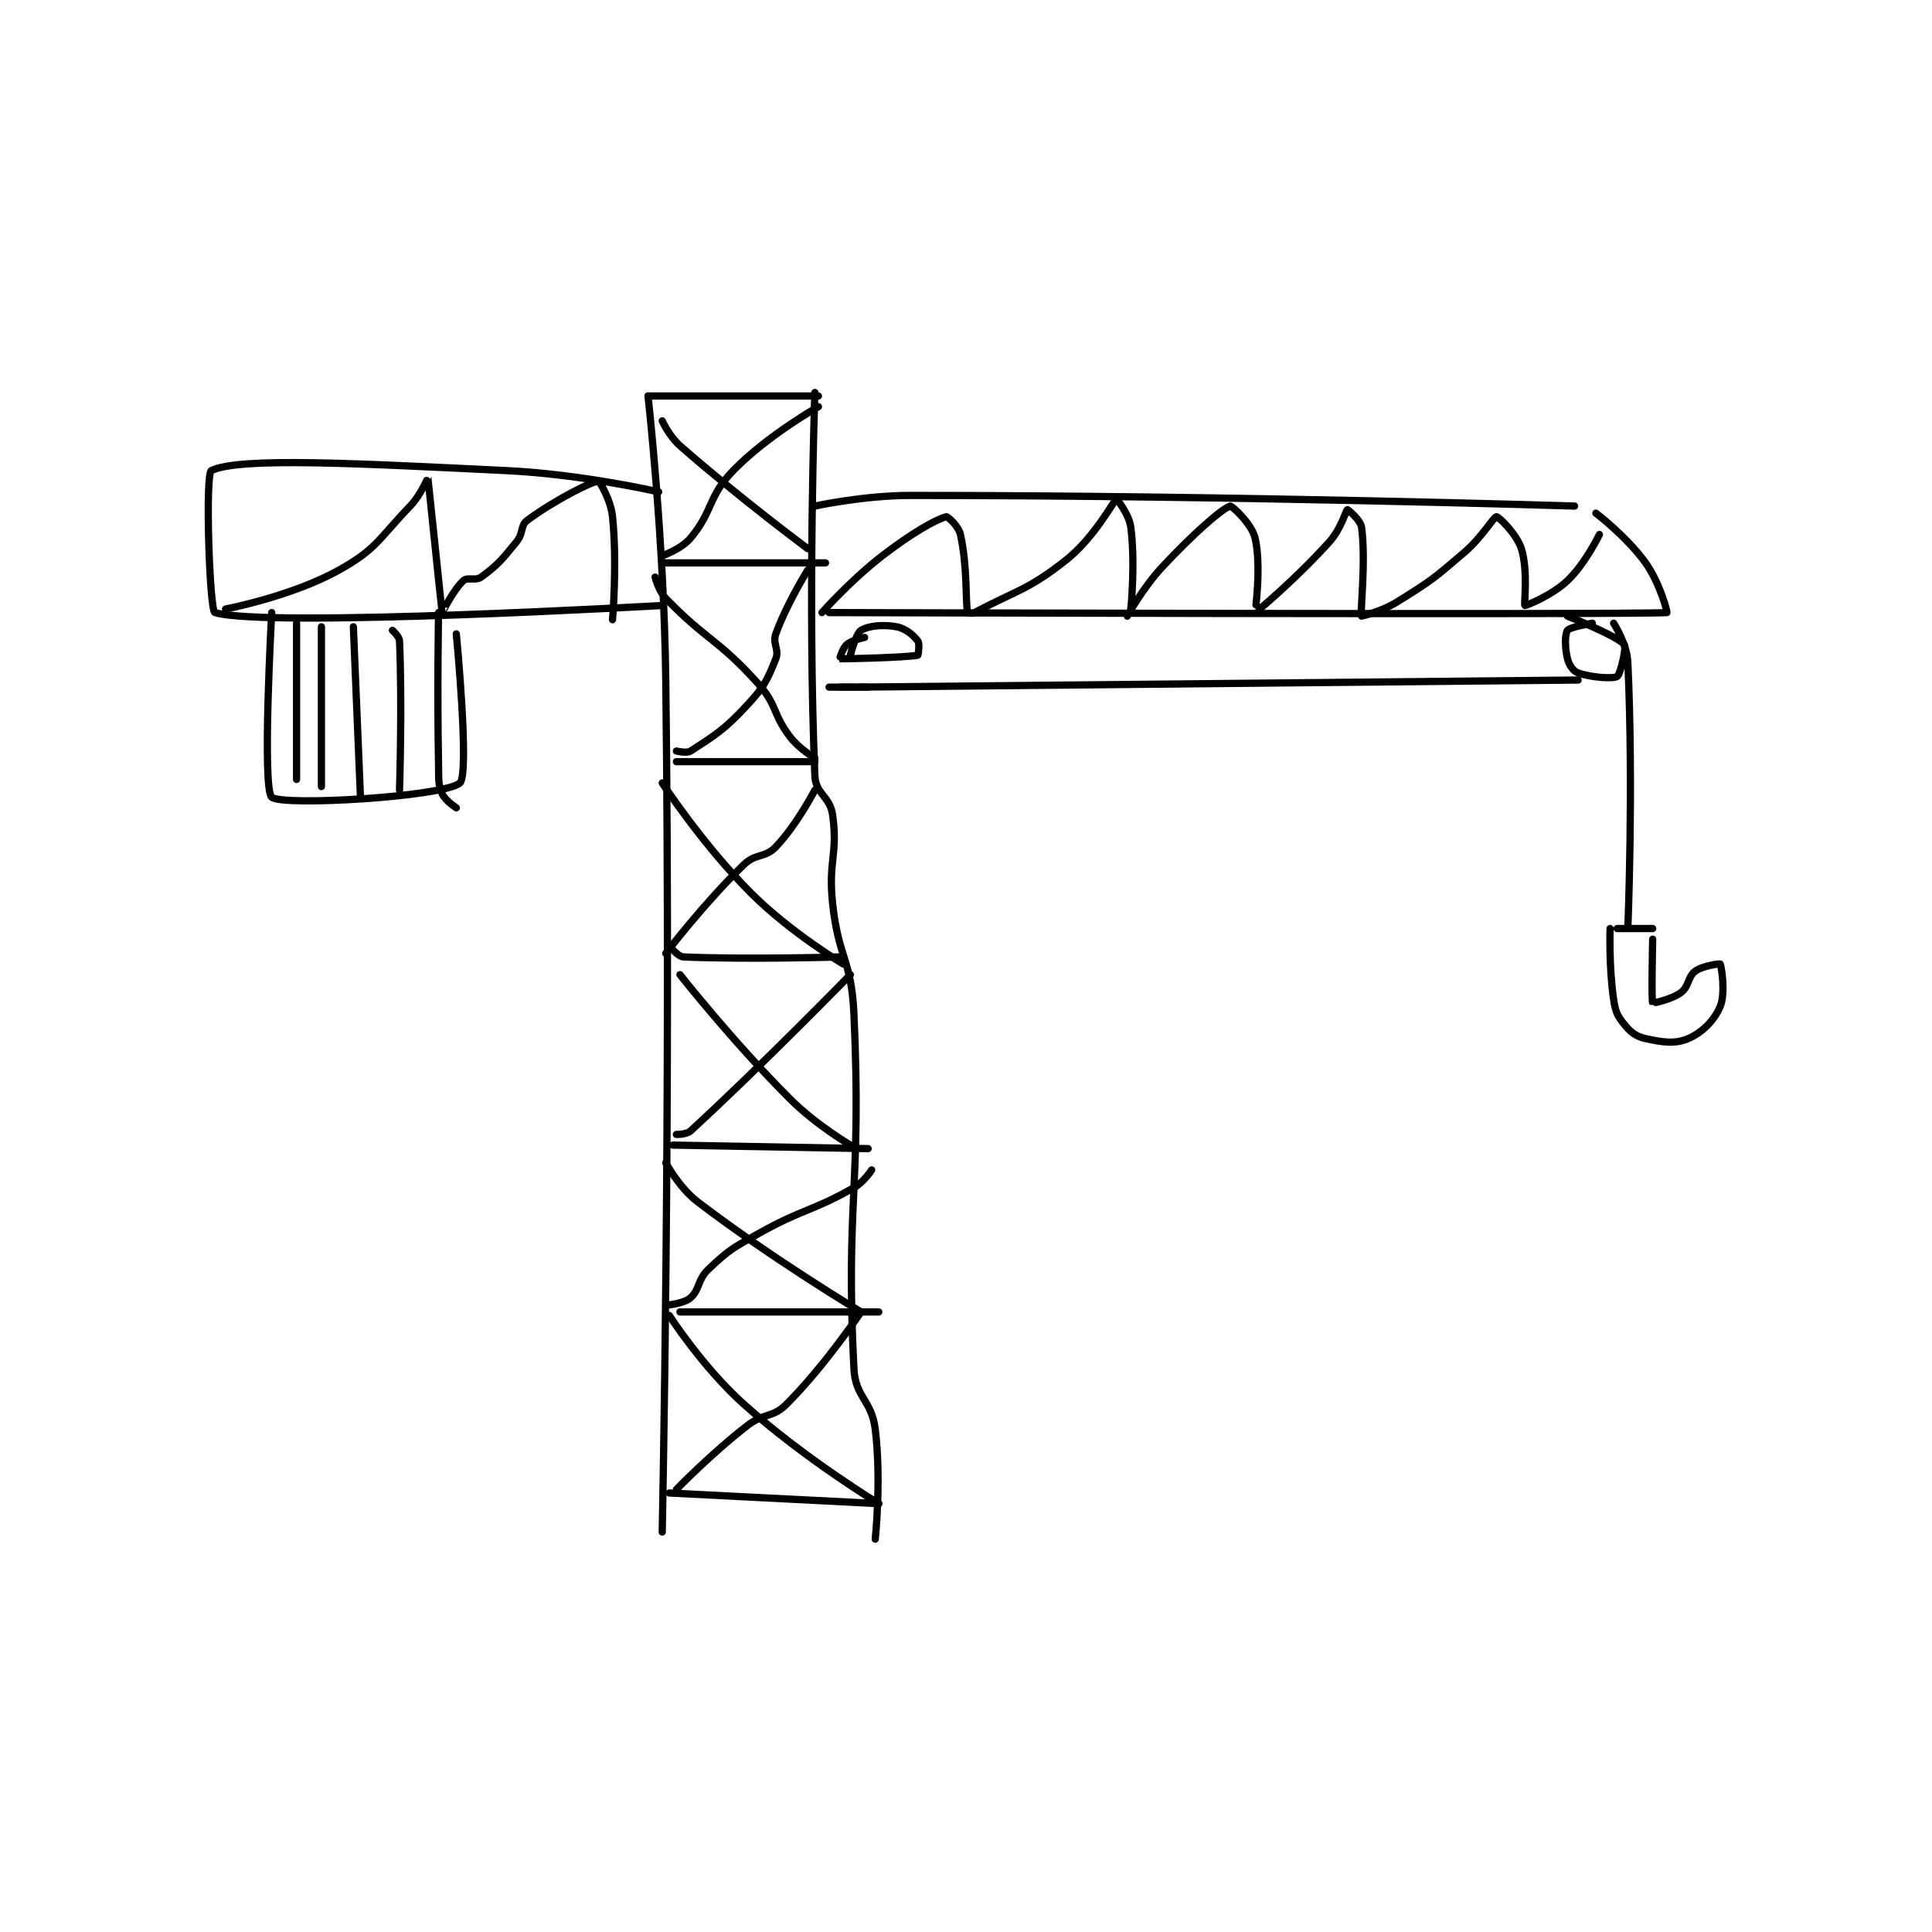 <?xml version="1.0" encoding="utf-8"?>
<!DOCTYPE svg PUBLIC "-//W3C//DTD SVG 1.1//EN" "http://www.w3.org/Graphics/SVG/1.1/DTD/svg11.dtd">
<svg viewBox="0 0 800 800" preserveAspectRatio="xMinYMin meet" xmlns="http://www.w3.org/2000/svg" version="1.1">
<g fill="none" stroke="black" stroke-linecap="round" stroke-linejoin="round" stroke-width="2.04">
<g transform="translate(87.52,162.515) scale(1.47) translate(-107,-75.417)">
<path id="0" d="M234 396.417 C234 396.417 236.496 276.126 235 156.417 C234.501 116.48 230 76.417 230 76.417 "/>
<path id="1" d="M230 76.417 L278 76.417 "/>
<path id="2" d="M277 75.417 C277 75.417 274.934 134.235 277 183.417 C277.214 188.522 281.273 189.183 282 194.417 C283.554 205.606 280.7 207.283 282 219.417 C283.646 234.775 287.298 235.095 288 250.417 C290.244 299.407 285.586 303.35 288 350.417 C288.418 358.563 292.969 359.169 294 367.417 C295.8 381.821 294 398.417 294 398.417 "/>
<path id="3" d="M235 123.417 L280 123.417 "/>
<path id="4" d="M238 179.417 L277 179.417 "/>
<path id="5" d="M237 232.417 C237 232.417 238.708 234.362 240 234.417 C258.427 235.201 284 234.417 284 234.417 "/>
<path id="6" d="M237 287.417 L292 288.417 "/>
<path id="7" d="M239 334.417 L295 334.417 "/>
<path id="8" d="M236 385.417 L295 388.417 "/>
<path id="9" d="M295 388.417 C295 388.417 273.989 375.678 257 360.417 C245.309 349.915 236 335.417 236 335.417 "/>
<path id="10" d="M238 384.417 C238 384.417 247.677 374.409 258 366.417 C262.759 362.732 265.066 364.35 269 360.417 C279.875 349.541 290 334.417 290 334.417 "/>
<path id="11" d="M290 334.417 C290 334.417 265.083 319.516 244 303.417 C238.735 299.396 235 292.417 235 292.417 "/>
<path id="12" d="M236 332.417 C236 332.417 240.322 331.942 242 330.417 C244.634 328.022 243.932 325.323 247 322.417 C252.725 316.993 253.651 316.539 261 312.417 C273.851 305.207 275.689 306.342 288 299.417 C290.803 297.84 293 294.417 293 294.417 "/>
<path id="13" d="M287 287.417 C287 287.417 277.361 281.778 270 274.417 C253.805 258.222 239 239.417 239 239.417 "/>
<path id="14" d="M238 284.417 C238 284.417 240.842 284.48 242 283.417 C262.106 264.952 287 239.417 287 239.417 "/>
<path id="15" d="M285 236.417 C285 236.417 270.182 227.599 259 216.417 C245.387 202.804 234 185.417 234 185.417 "/>
<path id="16" d="M235 233.417 C235 233.417 245.754 219.3 257 208.417 C260.369 205.156 262.956 206.613 266 203.417 C271.938 197.182 277 187.417 277 187.417 "/>
<path id="17" d="M277 178.417 C277 178.417 272.593 175.82 270 172.417 C264.999 165.852 266.507 163.553 261 157.417 C249.705 144.831 246.495 145.308 235 133.417 C232.918 131.263 232 127.417 232 127.417 "/>
<path id="18" d="M238 176.417 C238 176.417 240.891 177.137 242 176.417 C248.778 172.011 251.463 170.498 258 163.417 C262.798 158.218 263.606 156.402 266 150.417 C267.034 147.83 264.999 146.197 266 143.417 C269.037 134.982 275 125.417 275 125.417 "/>
<path id="19" d="M275 119.417 C275 119.417 255.719 105.097 239 90.417 C235.968 87.754 234 83.417 234 83.417 "/>
<path id="20" d="M234 121.417 C234 121.417 239.408 119.527 242 116.417 C248.442 108.686 246.828 104.788 254 97.417 C263.668 87.48 278 79.417 278 79.417 "/>
<path id="21" d="M277 107.417 C277 107.417 290.608 104.417 304 104.417 C396.752 104.417 491 107.417 491 107.417 "/>
<path id="22" d="M281 137.417 C281 137.417 506.204 138.074 517 137.417 C517.236 137.402 515.021 129.046 511 123.417 C505.723 116.029 497 109.417 497 109.417 "/>
<path id="23" d="M233 103.417 C233 103.417 211.387 98.435 190 97.417 C148.99 95.464 114.967 93.53 107 97.417 C105.223 98.284 106.485 136.963 108 137.417 C122.651 141.8 234 135.417 234 135.417 "/>
<path id="24" d="M124 137.417 C124 137.417 121.234 186.912 124 189.417 C126.9 192.043 172.616 189.294 177 185.417 C179.803 182.937 176 143.417 176 143.417 "/>
<path id="25" d="M131 140.417 L131 184.417 "/>
<path id="26" d="M138 141.417 L138 186.417 "/>
<path id="27" d="M147 141.417 L149 189.417 "/>
<path id="28" d="M158 142.417 C158 142.417 159.942 144.123 160 145.417 C160.782 163.003 160 187.417 160 187.417 "/>
<path id="29" d="M171 137.417 C171 137.417 170.582 159.091 171 180.417 C171.078 184.394 170.804 185.546 172 188.417 C172.805 190.349 176 192.417 176 192.417 "/>
<path id="30" d="M111 136.417 C111 136.417 129.591 132.895 143 125.417 C153.562 119.526 154.057 116.718 163 107.417 C166.077 104.217 167.99 99.383 168 99.417 C168.061 99.619 171.919 137.183 172 137.417 C172.014 137.458 175.172 130.988 178 128.417 C179.179 127.345 181.436 128.564 183 127.417 C187.729 123.949 188.789 122.599 193 117.417 C194.96 115.004 194.003 112.893 196 111.417 C203.556 105.832 214.032 100.499 216 100.417 C216.345 100.402 219.509 105.628 220 110.417 C221.368 123.758 220 139.417 220 139.417 "/>
<path id="31" d="M279 137.417 C279 137.417 286.997 128.362 296 121.417 C304.127 115.147 310.903 111.261 314 110.417 C314.389 110.311 317.476 113.057 318 115.417 C319.999 124.411 319.415 134.198 320 137.417 C320.01 137.469 321.324 137.779 322 137.417 C333.513 131.249 337.14 131.105 348 122.417 C355.888 116.106 361.207 105.813 362 105.417 C362 105.417 365.515 109.659 366 113.417 C367.31 123.566 366 136.417 366 136.417 "/>
<path id="32" d="M365 138.417 C365 138.417 369.315 130.494 375 124.417 C383.465 115.368 391.601 108.155 394 107.417 C394.419 107.288 400.058 112.381 401 116.417 C402.86 124.387 400.988 137.416 401 137.417 C401.241 137.428 412.784 127.696 422 117.417 C425.2 113.847 426.638 108.578 427 108.417 C427.072 108.385 430.713 111.261 431 113.417 C432.298 123.154 430.521 137.41 431 138.417 C431.015 138.447 436.638 137.124 441 134.417 C450.675 128.411 451.247 127.919 460 120.417 C464.961 116.164 468.186 110.468 469 110.417 C469.544 110.383 474.64 115.167 476 119.417 C477.975 125.588 476.69 135.202 477 135.417 C477.183 135.544 484.555 132.65 489 128.417 C494.091 123.568 498 115.417 498 115.417 "/>
<path id="33" d="M502 140.417 C502 140.417 505.756 146.167 506 151.417 C507.637 186.617 506 226.417 506 226.417 "/>
<path id="34" d="M503 226.417 L513 226.417 "/>
<path id="35" d="M501 226.417 C501 226.417 500.629 237.164 502 246.417 C502.507 249.835 503.044 251.026 505 253.417 C506.843 255.669 508.246 256.805 511 257.417 C515.798 258.483 519.307 258.999 523 257.417 C526.957 255.721 530.304 252.374 532 248.417 C533.583 244.724 532.371 236.946 532 236.417 C531.91 236.289 527.146 236.856 525 238.417 C522.877 239.96 523.231 242.743 521 244.417 C518.309 246.435 513.028 247.469 513 247.417 C512.607 246.679 513 229.417 513 229.417 "/>
<path id="36" d="M496 140.417 C496 140.417 489.658 141.476 489 142.417 C488.237 143.507 488.238 147.367 489 150.417 C489.453 152.227 490.631 153.928 492 154.417 C495.511 155.671 501.803 156.153 503 155.417 C503.869 154.882 505.696 147.262 505 146.417 C502.995 143.982 489 138.417 489 138.417 "/>
<path id="37" d="M492 156.417 L289 158.417 "/>
<path id="38" d="M288 158.417 L284 158.417 "/>
<path id="39" d="M291 144.417 C291 144.417 287.477 145.15 286 146.417 C284.806 147.44 283.955 150.41 284 150.417 C284.702 150.522 303.113 150.073 306 149.417 C306.118 149.39 306.58 146.19 306 145.417 C304.767 143.773 302.562 141.897 300 141.417 C296.276 140.719 292.118 141.113 290 142.417 C288.542 143.314 287 149.417 287 149.417 "/>
<path id="40" d="M292 158.417 L281 158.417 "/>
</g>
</g>
</svg>
